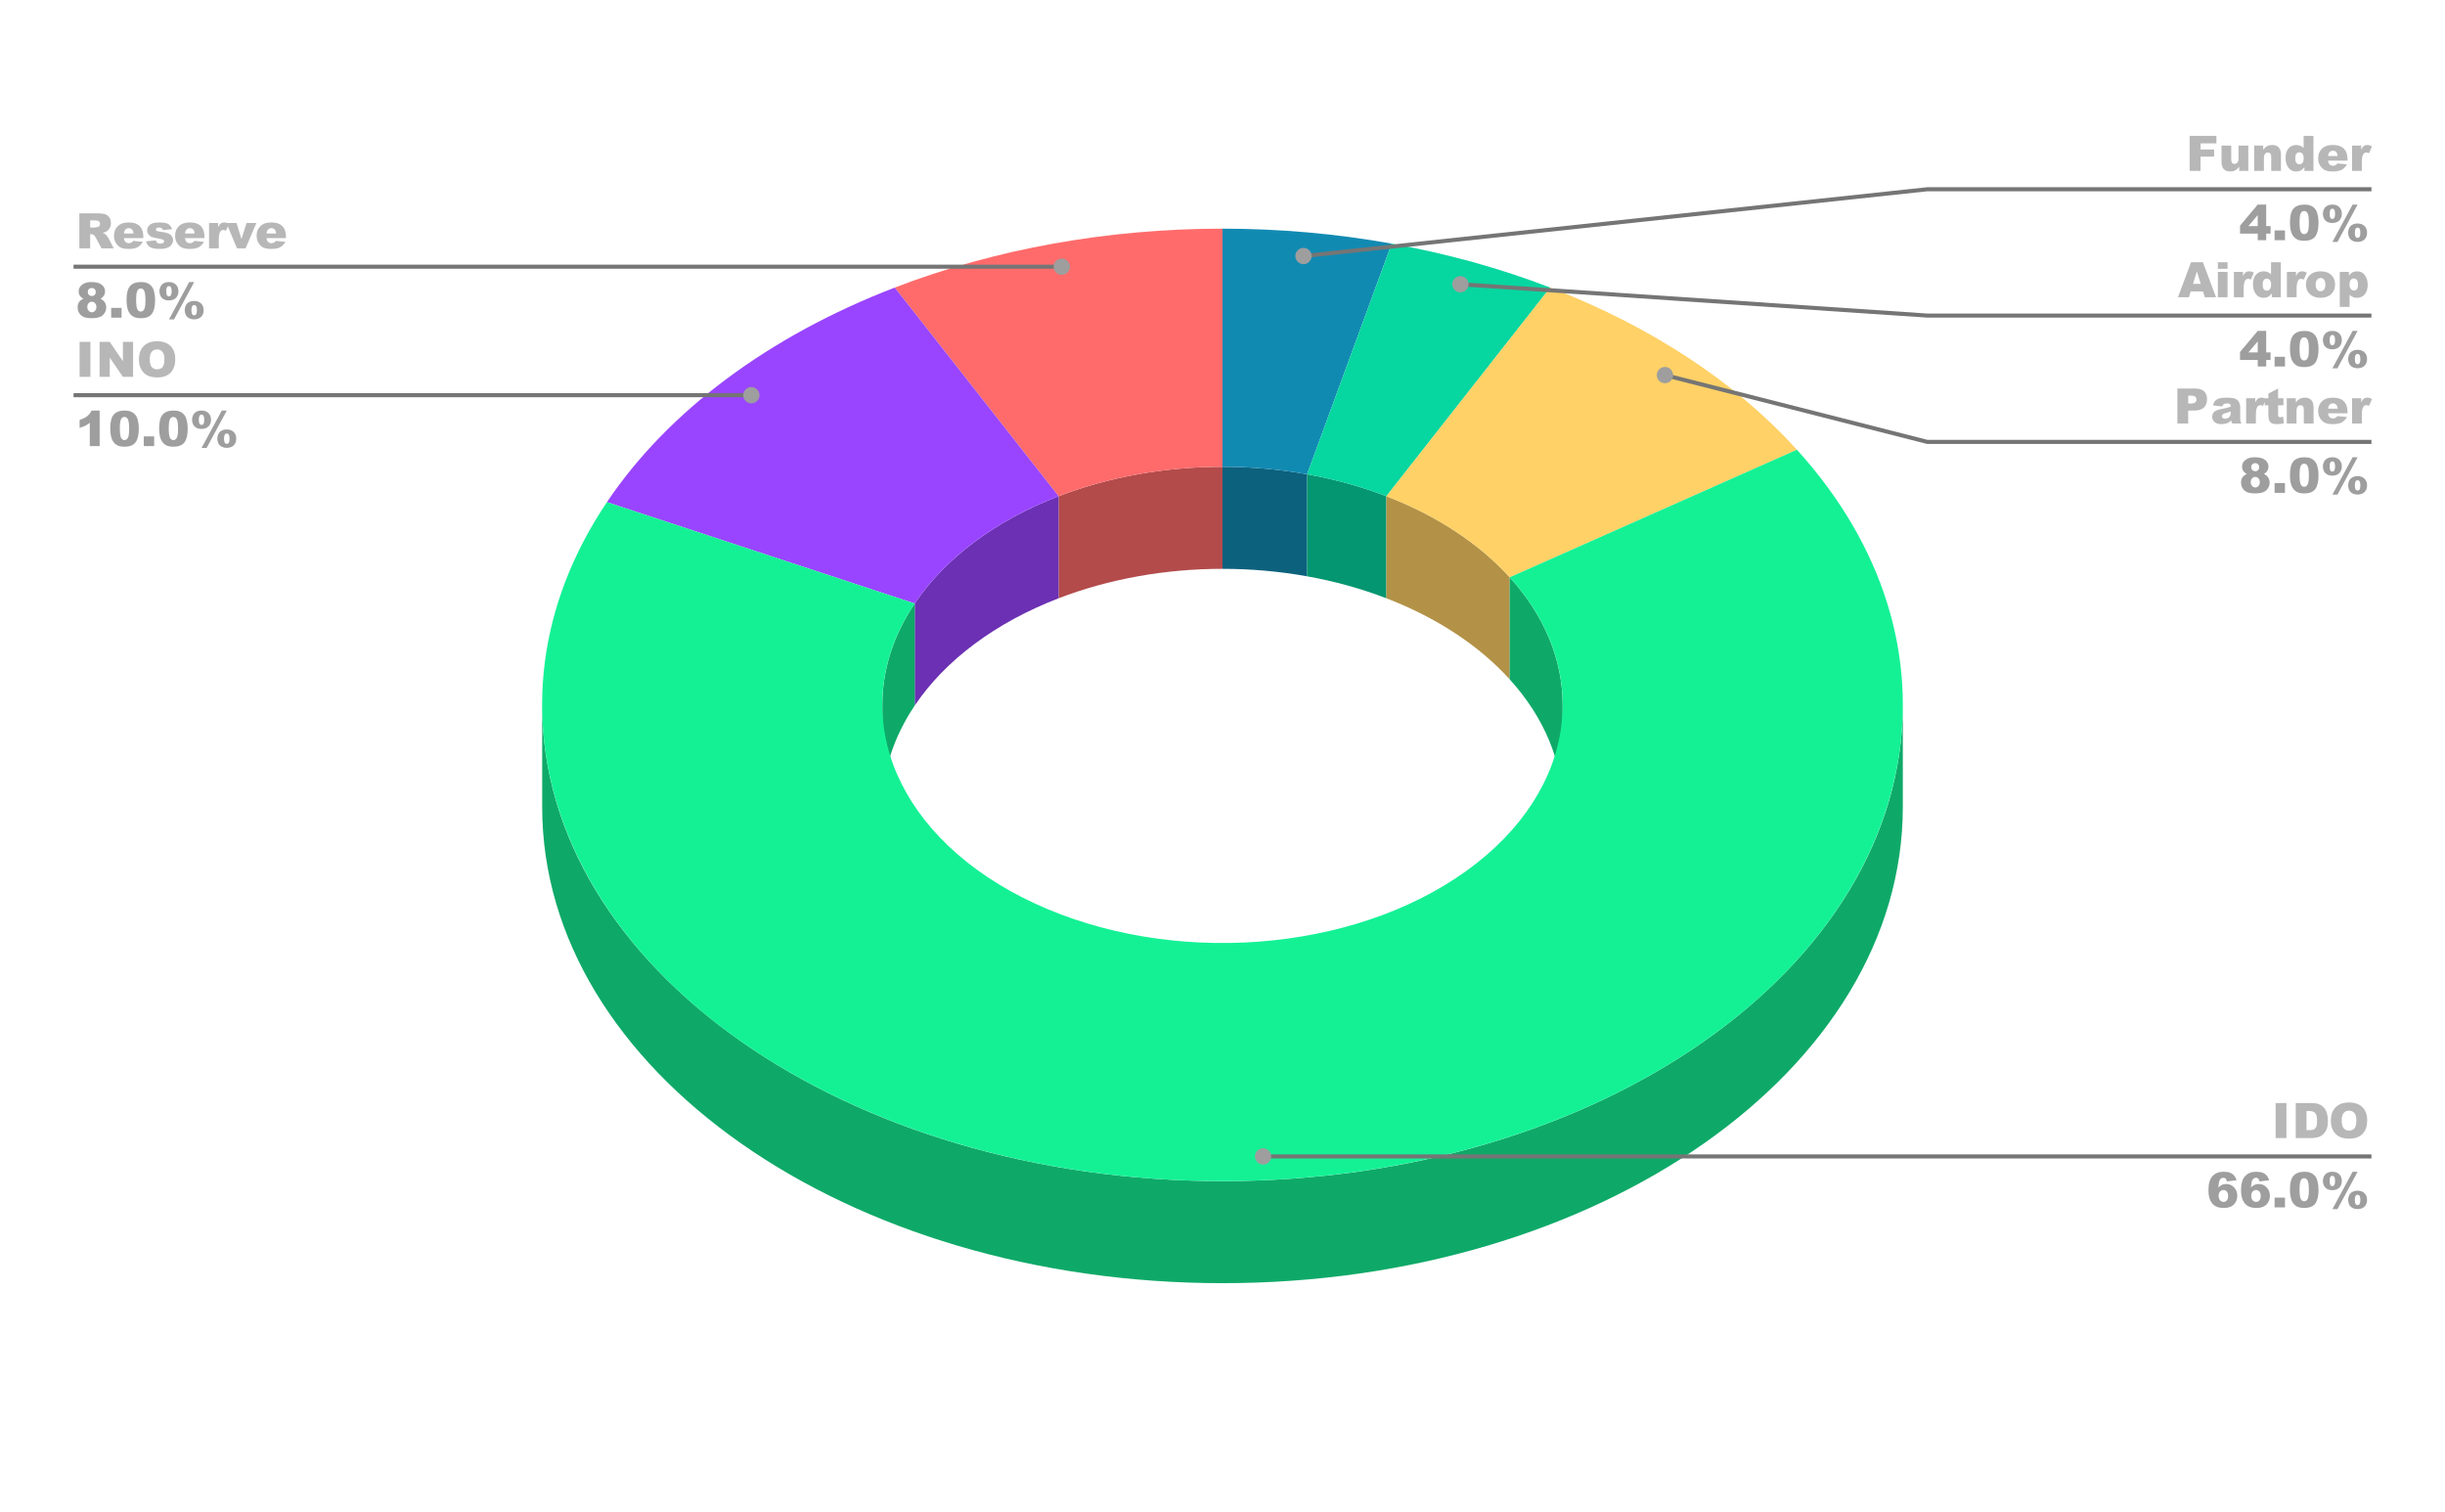 <svg version="1.1" viewBox="0.0 0.0 600.0 371.0" fill="none" stroke="none" stroke-linecap="square" stroke-miterlimit="10" width="600" height="371" xmlns:xlink="http://www.w3.org/1999/xlink" xmlns="http://www.w3.org/2000/svg"><path fill="#ffffff" fill-opacity="0.0" d="M0 0L600.0 0L600.0 371.0L0 371.0L0 0Z" fill-rule="nonzero"/><path fill="#0c617d" d="M300.0 114.546C307.002 114.546 313.977 115.163 320.759 116.382L320.759 141.425C313.977 140.206 307.002 139.589 300.0 139.589Z" fill-rule="nonzero"/><path fill="#118ab2" d="M300.0 56.114C314.005 56.114 327.954 57.347 341.519 59.785L320.759 116.382C313.977 115.163 307.002 114.546 300.0 114.546Z" fill-rule="nonzero"/><path fill="#049670" d="M320.759 116.382C327.542 117.601 334.078 119.413 340.214 121.774L340.214 146.816C334.078 144.455 327.542 142.644 320.759 141.425Z" fill-rule="nonzero"/><path fill="#06d6a0" d="M341.519 59.785C355.084 62.223 368.156 65.846 380.429 70.569L340.214 121.774C334.078 119.413 327.542 117.601 320.759 116.382Z" fill-rule="nonzero"/><path fill="#b39247" d="M340.214 121.774C352.536 126.516 362.946 133.359 370.48 141.669L370.48 166.712C362.946 158.401 352.536 151.558 340.214 146.816Z" fill-rule="nonzero"/><path fill="#ffd166" d="M380.429 70.569C405.071 80.052 425.893 93.739 440.961 110.359L370.48 141.669C362.946 133.359 352.536 126.516 340.214 121.774Z" fill-rule="nonzero"/><path fill="#b34b4b" d="M259.786 121.774C272.107 117.032 285.94 114.546 300.0 114.546L300.0 139.589C285.94 139.589 272.107 142.075 259.786 146.816Z" fill-rule="nonzero"/><path fill="#ff6b6b" d="M219.571 70.569C244.214 61.086 271.879 56.114 300.0 56.114L300.0 114.546C285.94 114.546 272.107 117.032 259.786 121.774Z" fill-rule="nonzero"/><path fill="#6b30b3" d="M224.47 148.099C231.975 136.934 244.338 127.719 259.786 121.774L259.786 146.816C244.338 152.761 231.975 161.977 224.47 173.142Z" fill-rule="nonzero"/><path fill="#9945ff" d="M148.939 123.22C163.951 100.889 188.676 82.459 219.571 70.569L259.786 121.774C244.338 127.719 231.975 136.934 224.47 148.099Z" fill-rule="nonzero"/><path fill="#0ea968" d="M466.95 198.021C466.95 262.564 392.204 314.886 300.0 314.886C207.796 314.886 133.05 262.564 133.05 198.021L133.05 172.979C133.05 237.522 207.796 289.844 300.0 289.844C392.204 289.844 466.95 237.522 466.95 172.979Z" fill-rule="nonzero"/><path fill="#0ea968" d="M370.48 141.669C378.968 151.031 383.475 161.891 383.475 172.979L383.475 198.021C383.475 186.933 378.968 176.074 370.48 166.712Z" fill-rule="nonzero"/><path fill="#0ea968" d="M216.525 172.979C216.525 164.377 219.238 155.882 224.47 148.099L224.47 173.142C219.238 180.925 216.525 189.42 216.525 198.021Z" fill-rule="nonzero"/><path fill="#14f195" d="M440.961 110.359C483.902 157.725 472.705 219.768 414.285 258.17C355.865 296.572 266.705 300.498 201.869 267.525C137.034 234.551 114.817 173.98 148.939 123.22L224.47 148.099C207.408 173.479 218.517 203.765 250.935 220.252C283.352 236.739 327.932 234.775 357.143 215.574C386.353 196.373 391.951 165.352 370.48 141.669Z" fill-rule="nonzero"/><path fill="#b7b7b7" d="M19.472 60.945L19.472 52.351L23.894 52.351Q25.113 52.351 25.769 52.57Q26.425 52.773 26.816 53.351Q27.222 53.914 27.222 54.742Q27.222 55.461 26.909 55.976Q26.613 56.492 26.081 56.82Q25.738 57.023 25.144 57.148Q25.613 57.304 25.831 57.476Q25.988 57.57 26.253 57.929Q26.534 58.273 26.628 58.461L27.909 60.945L24.909 60.945L23.503 58.32Q23.222 57.804 23.019 57.664Q22.722 57.461 22.363 57.461L22.128 57.461L22.128 60.945L19.472 60.945ZM22.128 55.836L23.253 55.836Q23.425 55.836 23.956 55.711Q24.222 55.664 24.378 55.445Q24.55 55.226 24.55 54.945Q24.55 54.539 24.284 54.32Q24.019 54.086 23.3 54.086L22.128 54.086L22.128 55.836ZM35.175 58.429L30.394 58.429Q30.456 58.992 30.706 59.273Q31.05 59.679 31.613 59.679Q31.956 59.679 32.284 59.507Q32.472 59.398 32.691 59.117L35.05 59.336Q34.503 60.273 33.737 60.679Q32.987 61.086 31.566 61.086Q30.316 61.086 29.613 60.742Q28.909 60.382 28.441 59.632Q27.972 58.867 27.972 57.851Q27.972 56.382 28.909 55.492Q29.847 54.586 31.488 54.586Q32.831 54.586 33.597 54.992Q34.378 55.382 34.769 56.164Q35.175 56.929 35.175 58.148L35.175 58.429ZM32.753 57.289Q32.691 56.586 32.378 56.289Q32.081 55.992 31.581 55.992Q31.019 55.992 30.675 56.445Q30.456 56.726 30.409 57.289L32.753 57.289ZM35.847 59.226L38.222 58.992Q38.362 59.414 38.628 59.601Q38.894 59.789 39.331 59.789Q39.816 59.789 40.081 59.586Q40.284 59.429 40.284 59.195Q40.284 58.945 40.003 58.804Q39.816 58.695 38.987 58.554Q37.737 58.336 37.253 58.148Q36.769 57.961 36.441 57.523Q36.112 57.086 36.112 56.523Q36.112 55.914 36.472 55.476Q36.831 55.023 37.456 54.804Q38.081 54.586 39.144 54.586Q40.253 54.586 40.784 54.757Q41.316 54.914 41.659 55.273Q42.019 55.632 42.253 56.242L39.987 56.461Q39.909 56.164 39.706 56.023Q39.425 55.836 39.019 55.836Q38.612 55.836 38.425 55.992Q38.253 56.132 38.253 56.336Q38.253 56.554 38.487 56.679Q38.722 56.789 39.503 56.882Q40.691 57.023 41.269 57.273Q41.847 57.507 42.159 57.961Q42.472 58.398 42.472 58.929Q42.472 59.461 42.144 59.976Q41.816 60.492 41.112 60.789Q40.409 61.086 39.206 61.086Q37.503 61.086 36.769 60.601Q36.05 60.117 35.847 59.226ZM50.175 58.429L45.394 58.429Q45.456 58.992 45.706 59.273Q46.05 59.679 46.612 59.679Q46.956 59.679 47.284 59.507Q47.472 59.398 47.691 59.117L50.05 59.336Q49.503 60.273 48.737 60.679Q47.987 61.086 46.566 61.086Q45.316 61.086 44.612 60.742Q43.909 60.382 43.441 59.632Q42.972 58.867 42.972 57.851Q42.972 56.382 43.909 55.492Q44.847 54.586 46.487 54.586Q47.831 54.586 48.597 54.992Q49.378 55.382 49.769 56.164Q50.175 56.929 50.175 58.148L50.175 58.429ZM47.753 57.289Q47.691 56.586 47.378 56.289Q47.081 55.992 46.581 55.992Q46.019 55.992 45.675 56.445Q45.456 56.726 45.409 57.289L47.753 57.289ZM51.3 54.726L53.534 54.726L53.534 55.742Q53.847 55.086 54.191 54.836Q54.534 54.586 55.034 54.586Q55.566 54.586 56.191 54.914L55.456 56.601Q55.034 56.429 54.784 56.429Q54.316 56.429 54.066 56.82Q53.691 57.367 53.691 58.851L53.691 60.945L51.3 60.945L51.3 54.726ZM55.566 54.726L58.05 54.726L59.253 58.664L60.503 54.726L62.909 54.726L60.269 60.945L58.159 60.945L55.566 54.726ZM70.175 58.429L65.394 58.429Q65.456 58.992 65.706 59.273Q66.05 59.679 66.612 59.679Q66.956 59.679 67.284 59.507Q67.472 59.398 67.691 59.117L70.05 59.336Q69.503 60.273 68.737 60.679Q67.987 61.086 66.566 61.086Q65.316 61.086 64.612 60.742Q63.909 60.382 63.441 59.632Q62.972 58.867 62.972 57.851Q62.972 56.382 63.909 55.492Q64.847 54.586 66.487 54.586Q67.831 54.586 68.597 54.992Q69.378 55.382 69.769 56.164Q70.175 56.929 70.175 58.148L70.175 58.429ZM67.753 57.289Q67.691 56.586 67.378 56.289Q67.081 55.992 66.581 55.992Q66.019 55.992 65.675 56.445Q65.456 56.726 65.409 57.289L67.753 57.289Z" fill-rule="nonzero"/><path fill="#9e9e9e" d="M20.472 73.32Q19.909 73.023 19.659 72.664Q19.3 72.148 19.3 71.492Q19.3 70.414 20.316 69.742Q21.113 69.211 22.409 69.211Q24.128 69.211 24.956 69.867Q25.784 70.523 25.784 71.523Q25.784 72.101 25.456 72.601Q25.206 72.976 24.675 73.32Q25.378 73.664 25.722 74.211Q26.066 74.757 26.066 75.429Q26.066 76.07 25.769 76.632Q25.472 77.195 25.034 77.507Q24.613 77.804 23.972 77.945Q23.331 78.086 22.597 78.086Q21.238 78.086 20.519 77.773Q19.8 77.445 19.425 76.82Q19.05 76.195 19.05 75.414Q19.05 74.664 19.394 74.148Q19.753 73.617 20.472 73.32ZM21.55 71.632Q21.55 72.086 21.831 72.367Q22.113 72.632 22.566 72.632Q22.988 72.632 23.238 72.367Q23.503 72.086 23.503 71.664Q23.503 71.211 23.222 70.945Q22.956 70.664 22.534 70.664Q22.097 70.664 21.816 70.945Q21.55 71.211 21.55 71.632ZM21.425 75.336Q21.425 75.898 21.769 76.273Q22.113 76.632 22.566 76.632Q22.988 76.632 23.316 76.273Q23.659 75.898 23.659 75.336Q23.659 74.757 23.316 74.398Q22.988 74.039 22.534 74.039Q22.081 74.039 21.753 74.398Q21.425 74.742 21.425 75.336ZM27.284 75.554L29.831 75.554L29.831 77.945L27.284 77.945L27.284 75.554ZM31.05 73.617Q31.05 71.164 31.925 70.195Q32.8 69.211 34.612 69.211Q35.472 69.211 36.034 69.429Q36.597 69.632 36.941 69.976Q37.3 70.32 37.503 70.695Q37.706 71.07 37.816 71.586Q38.066 72.539 38.066 73.586Q38.066 75.929 37.269 77.007Q36.487 78.086 34.55 78.086Q33.456 78.086 32.784 77.742Q32.128 77.398 31.706 76.726Q31.394 76.257 31.222 75.445Q31.05 74.617 31.05 73.617ZM33.409 73.617Q33.409 75.257 33.691 75.867Q33.987 76.461 34.534 76.461Q34.909 76.461 35.175 76.211Q35.441 75.945 35.566 75.398Q35.691 74.851 35.691 73.679Q35.691 71.976 35.394 71.382Q35.112 70.789 34.534 70.789Q33.941 70.789 33.675 71.398Q33.409 71.992 33.409 73.617ZM46.425 69.211L47.659 69.211L42.706 78.382L41.472 78.382L46.425 69.211ZM39.128 71.461Q39.128 70.867 39.394 70.336Q39.659 69.789 40.191 69.507Q40.722 69.211 41.456 69.211Q42.534 69.211 43.159 69.836Q43.784 70.445 43.784 71.461Q43.784 72.492 43.159 73.117Q42.534 73.726 41.456 73.726Q40.722 73.726 40.191 73.445Q39.659 73.148 39.394 72.617Q39.128 72.07 39.128 71.461ZM40.784 71.476Q40.784 72.195 41.019 72.523Q41.159 72.742 41.456 72.742Q41.753 72.742 41.894 72.523Q42.128 72.195 42.128 71.476Q42.128 70.757 41.894 70.414Q41.753 70.211 41.456 70.211Q41.159 70.211 41.019 70.414Q40.784 70.742 40.784 71.476ZM45.331 76.117Q45.331 75.507 45.581 74.976Q45.847 74.429 46.378 74.148Q46.925 73.851 47.644 73.851Q48.722 73.851 49.347 74.476Q49.972 75.086 49.972 76.117Q49.972 77.132 49.347 77.757Q48.722 78.367 47.644 78.367Q46.925 78.367 46.378 78.07Q45.847 77.789 45.581 77.257Q45.331 76.711 45.331 76.117ZM46.972 76.117Q46.972 76.851 47.206 77.179Q47.347 77.382 47.644 77.382Q47.941 77.382 48.097 77.179Q48.331 76.851 48.331 76.117Q48.331 75.398 48.097 75.054Q47.941 74.851 47.644 74.851Q47.347 74.851 47.206 75.07Q46.972 75.398 46.972 76.117Z" fill-rule="nonzero"/><path stroke="#757575" stroke-width="1.0" stroke-linecap="butt" d="M18.55 65.445L127.05 65.445L260.557 65.445" fill-rule="nonzero"/><path fill="#9e9e9e" d="M262.557 65.445C262.557 64.34 261.662 63.445 260.557 63.445C259.453 63.445 258.557 64.34 258.557 65.445C258.557 66.55 259.453 67.445 260.557 67.445C261.662 67.445 262.557 66.55 262.557 65.445" fill-rule="nonzero"/><path fill="#b7b7b7" d="M19.534 83.885L22.191 83.885L22.191 92.479L19.534 92.479L19.534 83.885ZM24.441 83.885L26.925 83.885L30.159 88.635L30.159 83.885L32.659 83.885L32.659 92.479L30.159 92.479L26.941 87.76L26.941 92.479L24.441 92.479L24.441 83.885ZM34.097 88.182Q34.097 86.089 35.269 84.917Q36.441 83.745 38.534 83.745Q40.675 83.745 41.831 84.901Q43.003 86.042 43.003 88.12Q43.003 89.62 42.487 90.589Q41.987 91.557 41.019 92.089Q40.066 92.62 38.644 92.62Q37.191 92.62 36.237 92.167Q35.284 91.698 34.691 90.698Q34.097 89.698 34.097 88.182ZM36.753 88.198Q36.753 89.495 37.237 90.073Q37.722 90.635 38.55 90.635Q39.409 90.635 39.878 90.089Q40.347 89.526 40.347 88.089Q40.347 86.87 39.847 86.307Q39.362 85.745 38.519 85.745Q37.722 85.745 37.237 86.323Q36.753 86.885 36.753 88.198Z" fill-rule="nonzero"/><path fill="#9e9e9e" d="M24.456 100.745L24.456 109.479L22.034 109.479L22.034 103.76Q21.456 104.198 20.909 104.479Q20.363 104.745 19.534 104.995L19.534 103.042Q20.753 102.651 21.425 102.104Q22.097 101.557 22.472 100.745L24.456 100.745ZM27.05 105.151Q27.05 102.698 27.925 101.729Q28.8 100.745 30.613 100.745Q31.472 100.745 32.034 100.964Q32.597 101.167 32.941 101.51Q33.3 101.854 33.503 102.229Q33.706 102.604 33.816 103.12Q34.066 104.073 34.066 105.12Q34.066 107.464 33.269 108.542Q32.487 109.62 30.55 109.62Q29.456 109.62 28.784 109.276Q28.128 108.932 27.706 108.26Q27.394 107.792 27.222 106.979Q27.05 106.151 27.05 105.151ZM29.409 105.151Q29.409 106.792 29.691 107.401Q29.988 107.995 30.534 107.995Q30.909 107.995 31.175 107.745Q31.441 107.479 31.566 106.932Q31.691 106.385 31.691 105.214Q31.691 103.51 31.394 102.917Q31.113 102.323 30.534 102.323Q29.941 102.323 29.675 102.932Q29.409 103.526 29.409 105.151ZM35.284 107.089L37.831 107.089L37.831 109.479L35.284 109.479L35.284 107.089ZM39.05 105.151Q39.05 102.698 39.925 101.729Q40.8 100.745 42.612 100.745Q43.472 100.745 44.034 100.964Q44.597 101.167 44.941 101.51Q45.3 101.854 45.503 102.229Q45.706 102.604 45.816 103.12Q46.066 104.073 46.066 105.12Q46.066 107.464 45.269 108.542Q44.487 109.62 42.55 109.62Q41.456 109.62 40.784 109.276Q40.128 108.932 39.706 108.26Q39.394 107.792 39.222 106.979Q39.05 106.151 39.05 105.151ZM41.409 105.151Q41.409 106.792 41.691 107.401Q41.987 107.995 42.534 107.995Q42.909 107.995 43.175 107.745Q43.441 107.479 43.566 106.932Q43.691 106.385 43.691 105.214Q43.691 103.51 43.394 102.917Q43.112 102.323 42.534 102.323Q41.941 102.323 41.675 102.932Q41.409 103.526 41.409 105.151ZM54.425 100.745L55.659 100.745L50.706 109.917L49.472 109.917L54.425 100.745ZM47.128 102.995Q47.128 102.401 47.394 101.87Q47.659 101.323 48.191 101.042Q48.722 100.745 49.456 100.745Q50.534 100.745 51.159 101.37Q51.784 101.979 51.784 102.995Q51.784 104.026 51.159 104.651Q50.534 105.26 49.456 105.26Q48.722 105.26 48.191 104.979Q47.659 104.682 47.394 104.151Q47.128 103.604 47.128 102.995ZM48.784 103.01Q48.784 103.729 49.019 104.057Q49.159 104.276 49.456 104.276Q49.753 104.276 49.894 104.057Q50.128 103.729 50.128 103.01Q50.128 102.292 49.894 101.948Q49.753 101.745 49.456 101.745Q49.159 101.745 49.019 101.948Q48.784 102.276 48.784 103.01ZM53.331 107.651Q53.331 107.042 53.581 106.51Q53.847 105.964 54.378 105.682Q54.925 105.385 55.644 105.385Q56.722 105.385 57.347 106.01Q57.972 106.62 57.972 107.651Q57.972 108.667 57.347 109.292Q56.722 109.901 55.644 109.901Q54.925 109.901 54.378 109.604Q53.847 109.323 53.581 108.792Q53.331 108.245 53.331 107.651ZM54.972 107.651Q54.972 108.385 55.206 108.714Q55.347 108.917 55.644 108.917Q55.941 108.917 56.097 108.714Q56.331 108.385 56.331 107.651Q56.331 106.932 56.097 106.589Q55.941 106.385 55.644 106.385Q55.347 106.385 55.206 106.604Q54.972 106.932 54.972 107.651Z" fill-rule="nonzero"/><path stroke="#757575" stroke-width="1.0" stroke-linecap="butt" d="M18.55 96.979L127.05 96.979L184.384 96.979" fill-rule="nonzero"/><path fill="#9e9e9e" d="M186.384 96.979C186.384 95.875 185.488 94.979 184.384 94.979C183.279 94.979 182.384 95.875 182.384 96.979C182.384 98.084 183.279 98.979 184.384 98.979C185.488 98.979 186.384 98.084 186.384 96.979" fill-rule="nonzero"/><path fill="#b7b7b7" d="M537.341 33.346L543.903 33.346L543.903 35.19L540.013 35.19L540.013 36.69L543.341 36.69L543.341 38.424L540.013 38.424L540.013 41.94L537.341 41.94L537.341 33.346ZM551.731 41.94L549.497 41.94L549.497 40.924Q548.997 41.549 548.497 41.815Q547.997 42.081 547.247 42.081Q546.263 42.081 545.7 41.502Q545.153 40.909 545.153 39.674L545.153 35.721L547.544 35.721L547.544 39.143Q547.544 39.721 547.763 39.971Q547.981 40.221 548.372 40.221Q548.794 40.221 549.059 39.893Q549.341 39.565 549.341 38.706L549.341 35.721L551.731 35.721L551.731 41.94ZM553.169 35.721L555.388 35.721L555.388 36.737Q555.888 36.112 556.388 35.846Q556.903 35.581 557.638 35.581Q558.638 35.581 559.184 36.174Q559.747 36.752 559.747 37.987L559.747 41.94L557.356 41.94L557.356 38.518Q557.356 37.924 557.138 37.69Q556.919 37.44 556.528 37.44Q556.091 37.44 555.825 37.768Q555.559 38.096 555.559 38.956L555.559 41.94L553.169 41.94L553.169 35.721ZM567.716 33.346L567.716 41.94L565.497 41.94L565.497 41.018Q565.028 41.612 564.638 41.815Q564.122 42.081 563.481 42.081Q562.216 42.081 561.544 41.112Q560.872 40.143 560.872 38.768Q560.872 37.221 561.606 36.409Q562.356 35.581 563.497 35.581Q564.059 35.581 564.513 35.768Q564.966 35.956 565.309 36.331L565.309 33.346L567.716 33.346ZM565.325 38.815Q565.325 38.081 565.013 37.721Q564.716 37.362 564.231 37.362Q563.825 37.362 563.544 37.706Q563.263 38.049 563.263 38.862Q563.263 39.627 563.544 39.987Q563.841 40.331 564.263 40.331Q564.716 40.331 565.013 39.971Q565.325 39.612 565.325 38.815ZM576.075 39.424L571.294 39.424Q571.356 39.987 571.606 40.268Q571.95 40.674 572.513 40.674Q572.856 40.674 573.184 40.502Q573.372 40.393 573.591 40.112L575.95 40.331Q575.403 41.268 574.638 41.674Q573.888 42.081 572.466 42.081Q571.216 42.081 570.513 41.737Q569.809 41.377 569.341 40.627Q568.872 39.862 568.872 38.846Q568.872 37.377 569.809 36.487Q570.747 35.581 572.388 35.581Q573.731 35.581 574.497 35.987Q575.278 36.377 575.669 37.159Q576.075 37.924 576.075 39.143L576.075 39.424ZM573.653 38.284Q573.591 37.581 573.278 37.284Q572.981 36.987 572.481 36.987Q571.919 36.987 571.575 37.44Q571.356 37.721 571.309 38.284L573.653 38.284ZM577.2 35.721L579.434 35.721L579.434 36.737Q579.747 36.081 580.091 35.831Q580.434 35.581 580.934 35.581Q581.466 35.581 582.091 35.909L581.356 37.596Q580.934 37.424 580.684 37.424Q580.216 37.424 579.966 37.815Q579.591 38.362 579.591 39.846L579.591 41.94L577.2 41.94L577.2 35.721Z" fill-rule="nonzero"/><path fill="#9e9e9e" d="M554.044 57.331L549.7 57.331L549.7 55.377L554.044 50.206L556.122 50.206L556.122 55.487L557.2 55.487L557.2 57.331L556.122 57.331L556.122 58.94L554.044 58.94L554.044 57.331ZM554.044 55.487L554.044 52.784L551.747 55.487L554.044 55.487ZM558.184 56.549L560.731 56.549L560.731 58.94L558.184 58.94L558.184 56.549ZM561.95 54.612Q561.95 52.159 562.825 51.19Q563.7 50.206 565.513 50.206Q566.372 50.206 566.934 50.424Q567.497 50.627 567.841 50.971Q568.2 51.315 568.403 51.69Q568.606 52.065 568.716 52.581Q568.966 53.534 568.966 54.581Q568.966 56.924 568.169 58.002Q567.388 59.081 565.45 59.081Q564.356 59.081 563.684 58.737Q563.028 58.393 562.606 57.721Q562.294 57.252 562.122 56.44Q561.95 55.612 561.95 54.612ZM564.309 54.612Q564.309 56.252 564.591 56.862Q564.888 57.456 565.434 57.456Q565.809 57.456 566.075 57.206Q566.341 56.94 566.466 56.393Q566.591 55.846 566.591 54.674Q566.591 52.971 566.294 52.377Q566.013 51.784 565.434 51.784Q564.841 51.784 564.575 52.393Q564.309 52.987 564.309 54.612ZM577.325 50.206L578.559 50.206L573.606 59.377L572.372 59.377L577.325 50.206ZM570.028 52.456Q570.028 51.862 570.294 51.331Q570.559 50.784 571.091 50.502Q571.622 50.206 572.356 50.206Q573.434 50.206 574.059 50.831Q574.684 51.44 574.684 52.456Q574.684 53.487 574.059 54.112Q573.434 54.721 572.356 54.721Q571.622 54.721 571.091 54.44Q570.559 54.143 570.294 53.612Q570.028 53.065 570.028 52.456ZM571.684 52.471Q571.684 53.19 571.919 53.518Q572.059 53.737 572.356 53.737Q572.653 53.737 572.794 53.518Q573.028 53.19 573.028 52.471Q573.028 51.752 572.794 51.409Q572.653 51.206 572.356 51.206Q572.059 51.206 571.919 51.409Q571.684 51.737 571.684 52.471ZM576.231 57.112Q576.231 56.502 576.481 55.971Q576.747 55.424 577.278 55.143Q577.825 54.846 578.544 54.846Q579.622 54.846 580.247 55.471Q580.872 56.081 580.872 57.112Q580.872 58.127 580.247 58.752Q579.622 59.362 578.544 59.362Q577.825 59.362 577.278 59.065Q576.747 58.784 576.481 58.252Q576.231 57.706 576.231 57.112ZM577.872 57.112Q577.872 57.846 578.106 58.174Q578.247 58.377 578.544 58.377Q578.841 58.377 578.997 58.174Q579.231 57.846 579.231 57.112Q579.231 56.393 578.997 56.049Q578.841 55.846 578.544 55.846Q578.247 55.846 578.106 56.065Q577.872 56.393 577.872 57.112Z" fill-rule="nonzero"/><path stroke="#757575" stroke-width="1.0" stroke-linecap="butt" d="M581.45 46.44L472.95 46.44L319.878 62.832" fill-rule="nonzero"/><path fill="#9e9e9e" d="M321.878 62.832C321.878 61.728 320.983 60.832 319.878 60.832C318.774 60.832 317.878 61.728 317.878 62.832C317.878 63.937 318.774 64.832 319.878 64.832C320.983 64.832 321.878 63.937 321.878 62.832" fill-rule="nonzero"/><path fill="#b7b7b7" d="M540.622 71.518L537.591 71.518L537.169 72.94L534.466 72.94L537.684 64.346L540.591 64.346L543.809 72.94L541.044 72.94L540.622 71.518ZM540.059 69.659L539.106 66.581L538.169 69.659L540.059 69.659ZM544.263 64.346L546.638 64.346L546.638 65.971L544.263 65.971L544.263 64.346ZM544.263 66.721L546.638 66.721L546.638 72.94L544.263 72.94L544.263 66.721ZM548.2 66.721L550.434 66.721L550.434 67.737Q550.747 67.081 551.091 66.831Q551.434 66.581 551.934 66.581Q552.466 66.581 553.091 66.909L552.356 68.596Q551.934 68.424 551.684 68.424Q551.216 68.424 550.966 68.815Q550.591 69.362 550.591 70.846L550.591 72.94L548.2 72.94L548.2 66.721ZM559.716 64.346L559.716 72.94L557.497 72.94L557.497 72.018Q557.028 72.612 556.638 72.815Q556.122 73.081 555.481 73.081Q554.216 73.081 553.544 72.112Q552.872 71.143 552.872 69.768Q552.872 68.221 553.606 67.409Q554.356 66.581 555.497 66.581Q556.059 66.581 556.513 66.768Q556.966 66.956 557.309 67.331L557.309 64.346L559.716 64.346ZM557.325 69.815Q557.325 69.081 557.013 68.721Q556.716 68.362 556.231 68.362Q555.825 68.362 555.544 68.706Q555.263 69.049 555.263 69.862Q555.263 70.627 555.544 70.987Q555.841 71.331 556.263 71.331Q556.716 71.331 557.013 70.971Q557.325 70.612 557.325 69.815ZM561.2 66.721L563.434 66.721L563.434 67.737Q563.747 67.081 564.091 66.831Q564.434 66.581 564.934 66.581Q565.466 66.581 566.091 66.909L565.356 68.596Q564.934 68.424 564.684 68.424Q564.216 68.424 563.966 68.815Q563.591 69.362 563.591 70.846L563.591 72.94L561.2 72.94L561.2 66.721ZM565.872 69.846Q565.872 68.424 566.825 67.502Q567.794 66.581 569.434 66.581Q571.309 66.581 572.263 67.659Q573.028 68.534 573.028 69.815Q573.028 71.252 572.075 72.174Q571.122 73.081 569.434 73.081Q567.934 73.081 567.013 72.315Q565.872 71.377 565.872 69.846ZM568.263 69.846Q568.263 70.674 568.606 71.081Q568.95 71.471 569.45 71.471Q569.966 71.471 570.294 71.081Q570.638 70.69 570.638 69.815Q570.638 69.002 570.294 68.612Q569.966 68.221 569.466 68.221Q568.95 68.221 568.606 68.627Q568.263 69.018 568.263 69.846ZM574.184 75.315L574.184 66.721L576.419 66.721L576.419 67.643Q576.872 67.049 577.263 66.846Q577.794 66.581 578.419 66.581Q579.669 66.581 580.341 67.534Q581.028 68.487 581.028 69.893Q581.028 71.44 580.278 72.268Q579.544 73.081 578.403 73.081Q577.856 73.081 577.403 72.893Q576.95 72.706 576.591 72.331L576.591 75.315L574.184 75.315ZM576.575 69.846Q576.575 70.581 576.888 70.94Q577.2 71.299 577.669 71.299Q578.091 71.299 578.372 70.956Q578.653 70.612 578.653 69.799Q578.653 69.034 578.356 68.69Q578.059 68.331 577.638 68.331Q577.184 68.331 576.872 68.69Q576.575 69.049 576.575 69.846Z" fill-rule="nonzero"/><path fill="#9e9e9e" d="M554.044 88.331L549.7 88.331L549.7 86.377L554.044 81.206L556.122 81.206L556.122 86.487L557.2 86.487L557.2 88.331L556.122 88.331L556.122 89.94L554.044 89.94L554.044 88.331ZM554.044 86.487L554.044 83.784L551.747 86.487L554.044 86.487ZM558.184 87.549L560.731 87.549L560.731 89.94L558.184 89.94L558.184 87.549ZM561.95 85.612Q561.95 83.159 562.825 82.19Q563.7 81.206 565.513 81.206Q566.372 81.206 566.934 81.424Q567.497 81.627 567.841 81.971Q568.2 82.315 568.403 82.69Q568.606 83.065 568.716 83.581Q568.966 84.534 568.966 85.581Q568.966 87.924 568.169 89.002Q567.388 90.081 565.45 90.081Q564.356 90.081 563.684 89.737Q563.028 89.393 562.606 88.721Q562.294 88.252 562.122 87.44Q561.95 86.612 561.95 85.612ZM564.309 85.612Q564.309 87.252 564.591 87.862Q564.888 88.456 565.434 88.456Q565.809 88.456 566.075 88.206Q566.341 87.94 566.466 87.393Q566.591 86.846 566.591 85.674Q566.591 83.971 566.294 83.377Q566.013 82.784 565.434 82.784Q564.841 82.784 564.575 83.393Q564.309 83.987 564.309 85.612ZM577.325 81.206L578.559 81.206L573.606 90.377L572.372 90.377L577.325 81.206ZM570.028 83.456Q570.028 82.862 570.294 82.331Q570.559 81.784 571.091 81.502Q571.622 81.206 572.356 81.206Q573.434 81.206 574.059 81.831Q574.684 82.44 574.684 83.456Q574.684 84.487 574.059 85.112Q573.434 85.721 572.356 85.721Q571.622 85.721 571.091 85.44Q570.559 85.143 570.294 84.612Q570.028 84.065 570.028 83.456ZM571.684 83.471Q571.684 84.19 571.919 84.518Q572.059 84.737 572.356 84.737Q572.653 84.737 572.794 84.518Q573.028 84.19 573.028 83.471Q573.028 82.752 572.794 82.409Q572.653 82.206 572.356 82.206Q572.059 82.206 571.919 82.409Q571.684 82.737 571.684 83.471ZM576.231 88.112Q576.231 87.502 576.481 86.971Q576.747 86.424 577.278 86.143Q577.825 85.846 578.544 85.846Q579.622 85.846 580.247 86.471Q580.872 87.081 580.872 88.112Q580.872 89.127 580.247 89.752Q579.622 90.362 578.544 90.362Q577.825 90.362 577.278 90.065Q576.747 89.784 576.481 89.252Q576.231 88.706 576.231 88.112ZM577.872 88.112Q577.872 88.846 578.106 89.174Q578.247 89.377 578.544 89.377Q578.841 89.377 578.997 89.174Q579.231 88.846 579.231 88.112Q579.231 87.393 578.997 87.049Q578.841 86.846 578.544 86.846Q578.247 86.846 578.106 87.065Q577.872 87.393 577.872 88.112Z" fill-rule="nonzero"/><path stroke="#757575" stroke-width="1.0" stroke-linecap="butt" d="M581.45 77.44L472.95 77.44L358.385 69.753" fill-rule="nonzero"/><path fill="#9e9e9e" d="M360.385 69.753C360.385 68.649 359.49 67.753 358.385 67.753C357.281 67.753 356.385 68.649 356.385 69.753C356.385 70.858 357.281 71.753 358.385 71.753C359.49 71.753 360.385 70.858 360.385 69.753" fill-rule="nonzero"/><path fill="#b7b7b7" d="M534.325 95.346L538.731 95.346Q540.169 95.346 540.888 96.034Q541.606 96.721 541.606 97.987Q541.606 99.284 540.825 100.018Q540.044 100.752 538.434 100.752L536.981 100.752L536.981 103.94L534.325 103.94L534.325 95.346ZM536.981 99.018L537.638 99.018Q538.403 99.018 538.716 98.752Q539.028 98.471 539.028 98.065Q539.028 97.659 538.747 97.377Q538.481 97.096 537.747 97.096L536.981 97.096L536.981 99.018ZM545.341 99.737L543.059 99.487Q543.2 98.893 543.434 98.549Q543.684 98.206 544.138 97.956Q544.466 97.768 545.044 97.674Q545.622 97.581 546.278 97.581Q547.356 97.581 547.997 97.706Q548.653 97.815 549.091 98.19Q549.388 98.456 549.559 98.94Q549.747 99.424 549.747 99.862L549.747 102.612Q549.747 103.049 549.794 103.299Q549.856 103.549 550.044 103.94L547.809 103.94Q547.669 103.706 547.622 103.581Q547.591 103.44 547.544 103.174Q547.075 103.627 546.622 103.815Q545.981 104.081 545.153 104.081Q544.028 104.081 543.45 103.565Q542.872 103.049 542.872 102.299Q542.872 101.581 543.294 101.127Q543.716 100.674 544.825 100.44Q546.169 100.174 546.559 100.065Q546.966 99.956 547.419 99.784Q547.419 99.346 547.231 99.174Q547.044 98.987 546.591 98.987Q546.013 98.987 545.716 99.174Q545.481 99.331 545.341 99.737ZM547.419 100.987Q546.919 101.159 546.388 101.299Q545.669 101.487 545.466 101.674Q545.263 101.877 545.263 102.112Q545.263 102.393 545.466 102.581Q545.669 102.752 546.044 102.752Q546.434 102.752 546.778 102.565Q547.122 102.362 547.263 102.096Q547.419 101.815 547.419 101.362L547.419 100.987ZM551.2 97.721L553.434 97.721L553.434 98.737Q553.747 98.081 554.091 97.831Q554.434 97.581 554.934 97.581Q555.466 97.581 556.091 97.909L555.356 99.596Q554.934 99.424 554.684 99.424Q554.216 99.424 553.966 99.815Q553.591 100.362 553.591 101.846L553.591 103.94L551.2 103.94L551.2 97.721ZM559.044 95.346L559.044 97.721L560.356 97.721L560.356 99.456L559.044 99.456L559.044 101.659Q559.044 102.065 559.122 102.19Q559.247 102.393 559.528 102.393Q559.794 102.393 560.278 102.237L560.45 103.893Q559.559 104.081 558.794 104.081Q557.903 104.081 557.481 103.862Q557.059 103.627 556.856 103.159Q556.653 102.69 556.653 101.643L556.653 99.456L555.778 99.456L555.778 97.721L556.653 97.721L556.653 96.581L559.044 95.346ZM561.169 97.721L563.388 97.721L563.388 98.737Q563.888 98.112 564.388 97.846Q564.903 97.581 565.638 97.581Q566.638 97.581 567.184 98.174Q567.747 98.752 567.747 99.987L567.747 103.94L565.356 103.94L565.356 100.518Q565.356 99.924 565.138 99.69Q564.919 99.44 564.528 99.44Q564.091 99.44 563.825 99.768Q563.559 100.096 563.559 100.956L563.559 103.94L561.169 103.94L561.169 97.721ZM576.075 101.424L571.294 101.424Q571.356 101.987 571.606 102.268Q571.95 102.674 572.513 102.674Q572.856 102.674 573.184 102.502Q573.372 102.393 573.591 102.112L575.95 102.331Q575.403 103.268 574.638 103.674Q573.888 104.081 572.466 104.081Q571.216 104.081 570.513 103.737Q569.809 103.377 569.341 102.627Q568.872 101.862 568.872 100.846Q568.872 99.377 569.809 98.487Q570.747 97.581 572.388 97.581Q573.731 97.581 574.497 97.987Q575.278 98.377 575.669 99.159Q576.075 99.924 576.075 101.143L576.075 101.424ZM573.653 100.284Q573.591 99.581 573.278 99.284Q572.981 98.987 572.481 98.987Q571.919 98.987 571.575 99.44Q571.356 99.721 571.309 100.284L573.653 100.284ZM577.2 97.721L579.434 97.721L579.434 98.737Q579.747 98.081 580.091 97.831Q580.434 97.581 580.934 97.581Q581.466 97.581 582.091 97.909L581.356 99.596Q580.934 99.424 580.684 99.424Q580.216 99.424 579.966 99.815Q579.591 100.362 579.591 101.846L579.591 103.94L577.2 103.94L577.2 97.721Z" fill-rule="nonzero"/><path fill="#9e9e9e" d="M551.372 116.315Q550.809 116.018 550.559 115.659Q550.2 115.143 550.2 114.487Q550.2 113.409 551.216 112.737Q552.013 112.206 553.309 112.206Q555.028 112.206 555.856 112.862Q556.684 113.518 556.684 114.518Q556.684 115.096 556.356 115.596Q556.106 115.971 555.575 116.315Q556.278 116.659 556.622 117.206Q556.966 117.752 556.966 118.424Q556.966 119.065 556.669 119.627Q556.372 120.19 555.934 120.502Q555.513 120.799 554.872 120.94Q554.231 121.081 553.497 121.081Q552.138 121.081 551.419 120.768Q550.7 120.44 550.325 119.815Q549.95 119.19 549.95 118.409Q549.95 117.659 550.294 117.143Q550.653 116.612 551.372 116.315ZM552.45 114.627Q552.45 115.081 552.731 115.362Q553.013 115.627 553.466 115.627Q553.888 115.627 554.138 115.362Q554.403 115.081 554.403 114.659Q554.403 114.206 554.122 113.94Q553.856 113.659 553.434 113.659Q552.997 113.659 552.716 113.94Q552.45 114.206 552.45 114.627ZM552.325 118.331Q552.325 118.893 552.669 119.268Q553.013 119.627 553.466 119.627Q553.888 119.627 554.216 119.268Q554.559 118.893 554.559 118.331Q554.559 117.752 554.216 117.393Q553.888 117.034 553.434 117.034Q552.981 117.034 552.653 117.393Q552.325 117.737 552.325 118.331ZM558.184 118.549L560.731 118.549L560.731 120.94L558.184 120.94L558.184 118.549ZM561.95 116.612Q561.95 114.159 562.825 113.19Q563.7 112.206 565.513 112.206Q566.372 112.206 566.934 112.424Q567.497 112.627 567.841 112.971Q568.2 113.315 568.403 113.69Q568.606 114.065 568.716 114.581Q568.966 115.534 568.966 116.581Q568.966 118.924 568.169 120.002Q567.388 121.081 565.45 121.081Q564.356 121.081 563.684 120.737Q563.028 120.393 562.606 119.721Q562.294 119.252 562.122 118.44Q561.95 117.612 561.95 116.612ZM564.309 116.612Q564.309 118.252 564.591 118.862Q564.888 119.456 565.434 119.456Q565.809 119.456 566.075 119.206Q566.341 118.94 566.466 118.393Q566.591 117.846 566.591 116.674Q566.591 114.971 566.294 114.377Q566.013 113.784 565.434 113.784Q564.841 113.784 564.575 114.393Q564.309 114.987 564.309 116.612ZM577.325 112.206L578.559 112.206L573.606 121.377L572.372 121.377L577.325 112.206ZM570.028 114.456Q570.028 113.862 570.294 113.331Q570.559 112.784 571.091 112.502Q571.622 112.206 572.356 112.206Q573.434 112.206 574.059 112.831Q574.684 113.44 574.684 114.456Q574.684 115.487 574.059 116.112Q573.434 116.721 572.356 116.721Q571.622 116.721 571.091 116.44Q570.559 116.143 570.294 115.612Q570.028 115.065 570.028 114.456ZM571.684 114.471Q571.684 115.19 571.919 115.518Q572.059 115.737 572.356 115.737Q572.653 115.737 572.794 115.518Q573.028 115.19 573.028 114.471Q573.028 113.752 572.794 113.409Q572.653 113.206 572.356 113.206Q572.059 113.206 571.919 113.409Q571.684 113.737 571.684 114.471ZM576.231 119.112Q576.231 118.502 576.481 117.971Q576.747 117.424 577.278 117.143Q577.825 116.846 578.544 116.846Q579.622 116.846 580.247 117.471Q580.872 118.081 580.872 119.112Q580.872 120.127 580.247 120.752Q579.622 121.362 578.544 121.362Q577.825 121.362 577.278 121.065Q576.747 120.784 576.481 120.252Q576.231 119.706 576.231 119.112ZM577.872 119.112Q577.872 119.846 578.106 120.174Q578.247 120.377 578.544 120.377Q578.841 120.377 578.997 120.174Q579.231 119.846 579.231 119.112Q579.231 118.393 578.997 118.049Q578.841 117.846 578.544 117.846Q578.247 117.846 578.106 118.065Q577.872 118.393 577.872 119.112Z" fill-rule="nonzero"/><path stroke="#757575" stroke-width="1.0" stroke-linecap="butt" d="M581.45 108.44L472.95 108.44L408.571 92.047" fill-rule="nonzero"/><path fill="#9e9e9e" d="M410.571 92.047C410.571 90.943 409.675 90.047 408.571 90.047C407.466 90.047 406.571 90.943 406.571 92.047C406.571 93.152 407.466 94.047 408.571 94.047C409.675 94.047 410.571 93.152 410.571 92.047" fill-rule="nonzero"/><path fill="#b7b7b7" d="M558.434 270.688L561.091 270.688L561.091 279.281L558.434 279.281L558.434 270.688ZM563.372 270.688L567.309 270.688Q568.481 270.688 569.184 271.016Q569.903 271.328 570.372 271.922Q570.841 272.5 571.044 273.297Q571.263 274.078 571.263 274.953Q571.263 276.328 570.95 277.094Q570.638 277.844 570.075 278.36Q569.528 278.875 568.888 279.047Q568.013 279.281 567.309 279.281L563.372 279.281L563.372 270.688ZM566.013 272.641L566.013 277.328L566.669 277.328Q567.497 277.328 567.841 277.141Q568.2 276.953 568.403 276.5Q568.606 276.047 568.606 275.016Q568.606 273.641 568.153 273.141Q567.716 272.641 566.684 272.641L566.013 272.641ZM571.997 274.985Q571.997 272.891 573.169 271.719Q574.341 270.547 576.434 270.547Q578.575 270.547 579.731 271.703Q580.903 272.844 580.903 274.922Q580.903 276.422 580.388 277.391Q579.888 278.36 578.919 278.891Q577.966 279.422 576.544 279.422Q575.091 279.422 574.138 278.969Q573.184 278.5 572.591 277.5Q571.997 276.5 571.997 274.985ZM574.653 275Q574.653 276.297 575.138 276.875Q575.622 277.438 576.45 277.438Q577.309 277.438 577.778 276.891Q578.247 276.328 578.247 274.891Q578.247 273.672 577.747 273.11Q577.263 272.547 576.419 272.547Q575.622 272.547 575.138 273.125Q574.653 273.688 574.653 275Z" fill-rule="nonzero"/><path fill="#9e9e9e" d="M548.856 289.625L546.481 289.922Q546.388 289.422 546.169 289.219Q545.95 289.016 545.622 289.016Q545.044 289.016 544.716 289.594Q544.481 290.016 544.372 291.406Q544.809 290.969 545.247 290.766Q545.7 290.547 546.294 290.547Q547.45 290.547 548.231 291.375Q549.028 292.188 549.028 293.453Q549.028 294.297 548.622 295Q548.231 295.703 547.513 296.063Q546.809 296.422 545.731 296.422Q544.45 296.422 543.669 295.985Q542.888 295.547 542.419 294.594Q541.95 293.625 541.95 292.031Q541.95 289.703 542.934 288.625Q543.919 287.547 545.653 287.547Q546.669 287.547 547.263 287.781Q547.856 288.016 548.247 288.485Q548.653 288.938 548.856 289.625ZM544.45 293.453Q544.45 294.141 544.794 294.547Q545.153 294.938 545.669 294.938Q546.138 294.938 546.45 294.578Q546.778 294.219 546.778 293.516Q546.778 292.781 546.45 292.406Q546.122 292.031 545.622 292.031Q545.138 292.031 544.794 292.406Q544.45 292.766 544.45 293.453ZM556.856 289.625L554.481 289.922Q554.388 289.422 554.169 289.219Q553.95 289.016 553.622 289.016Q553.044 289.016 552.716 289.594Q552.481 290.016 552.372 291.406Q552.809 290.969 553.247 290.766Q553.7 290.547 554.294 290.547Q555.45 290.547 556.231 291.375Q557.028 292.188 557.028 293.453Q557.028 294.297 556.622 295Q556.231 295.703 555.513 296.063Q554.809 296.422 553.731 296.422Q552.45 296.422 551.669 295.985Q550.888 295.547 550.419 294.594Q549.95 293.625 549.95 292.031Q549.95 289.703 550.934 288.625Q551.919 287.547 553.653 287.547Q554.669 287.547 555.263 287.781Q555.856 288.016 556.247 288.485Q556.653 288.938 556.856 289.625ZM552.45 293.453Q552.45 294.141 552.794 294.547Q553.153 294.938 553.669 294.938Q554.138 294.938 554.45 294.578Q554.778 294.219 554.778 293.516Q554.778 292.781 554.45 292.406Q554.122 292.031 553.622 292.031Q553.138 292.031 552.794 292.406Q552.45 292.766 552.45 293.453ZM558.184 293.891L560.731 293.891L560.731 296.281L558.184 296.281L558.184 293.891ZM561.95 291.953Q561.95 289.5 562.825 288.531Q563.7 287.547 565.513 287.547Q566.372 287.547 566.934 287.766Q567.497 287.969 567.841 288.313Q568.2 288.656 568.403 289.031Q568.606 289.406 568.716 289.922Q568.966 290.875 568.966 291.922Q568.966 294.266 568.169 295.344Q567.388 296.422 565.45 296.422Q564.356 296.422 563.684 296.078Q563.028 295.735 562.606 295.063Q562.294 294.594 562.122 293.781Q561.95 292.953 561.95 291.953ZM564.309 291.953Q564.309 293.594 564.591 294.203Q564.888 294.797 565.434 294.797Q565.809 294.797 566.075 294.547Q566.341 294.281 566.466 293.735Q566.591 293.188 566.591 292.016Q566.591 290.313 566.294 289.719Q566.013 289.125 565.434 289.125Q564.841 289.125 564.575 289.735Q564.309 290.328 564.309 291.953ZM577.325 287.547L578.559 287.547L573.606 296.719L572.372 296.719L577.325 287.547ZM570.028 289.797Q570.028 289.203 570.294 288.672Q570.559 288.125 571.091 287.844Q571.622 287.547 572.356 287.547Q573.434 287.547 574.059 288.172Q574.684 288.781 574.684 289.797Q574.684 290.828 574.059 291.453Q573.434 292.063 572.356 292.063Q571.622 292.063 571.091 291.781Q570.559 291.485 570.294 290.953Q570.028 290.406 570.028 289.797ZM571.684 289.813Q571.684 290.531 571.919 290.86Q572.059 291.078 572.356 291.078Q572.653 291.078 572.794 290.86Q573.028 290.531 573.028 289.813Q573.028 289.094 572.794 288.75Q572.653 288.547 572.356 288.547Q572.059 288.547 571.919 288.75Q571.684 289.078 571.684 289.813ZM576.231 294.453Q576.231 293.844 576.481 293.313Q576.747 292.766 577.278 292.485Q577.825 292.188 578.544 292.188Q579.622 292.188 580.247 292.813Q580.872 293.422 580.872 294.453Q580.872 295.469 580.247 296.094Q579.622 296.703 578.544 296.703Q577.825 296.703 577.278 296.406Q576.747 296.125 576.481 295.594Q576.231 295.047 576.231 294.453ZM577.872 294.453Q577.872 295.188 578.106 295.516Q578.247 295.719 578.544 295.719Q578.841 295.719 578.997 295.516Q579.231 295.188 579.231 294.453Q579.231 293.735 578.997 293.391Q578.841 293.188 578.544 293.188Q578.247 293.188 578.106 293.406Q577.872 293.735 577.872 294.453Z" fill-rule="nonzero"/><path stroke="#757575" stroke-width="1.0" stroke-linecap="butt" d="M581.45 283.781L472.95 283.781L309.959 283.781" fill-rule="nonzero"/><path fill="#9e9e9e" d="M311.959 283.781C311.959 282.677 311.063 281.781 309.959 281.781C308.854 281.781 307.959 282.677 307.959 283.781C307.959 284.886 308.854 285.781 309.959 285.781C311.063 285.781 311.959 284.886 311.959 283.781" fill-rule="nonzero"/></svg>